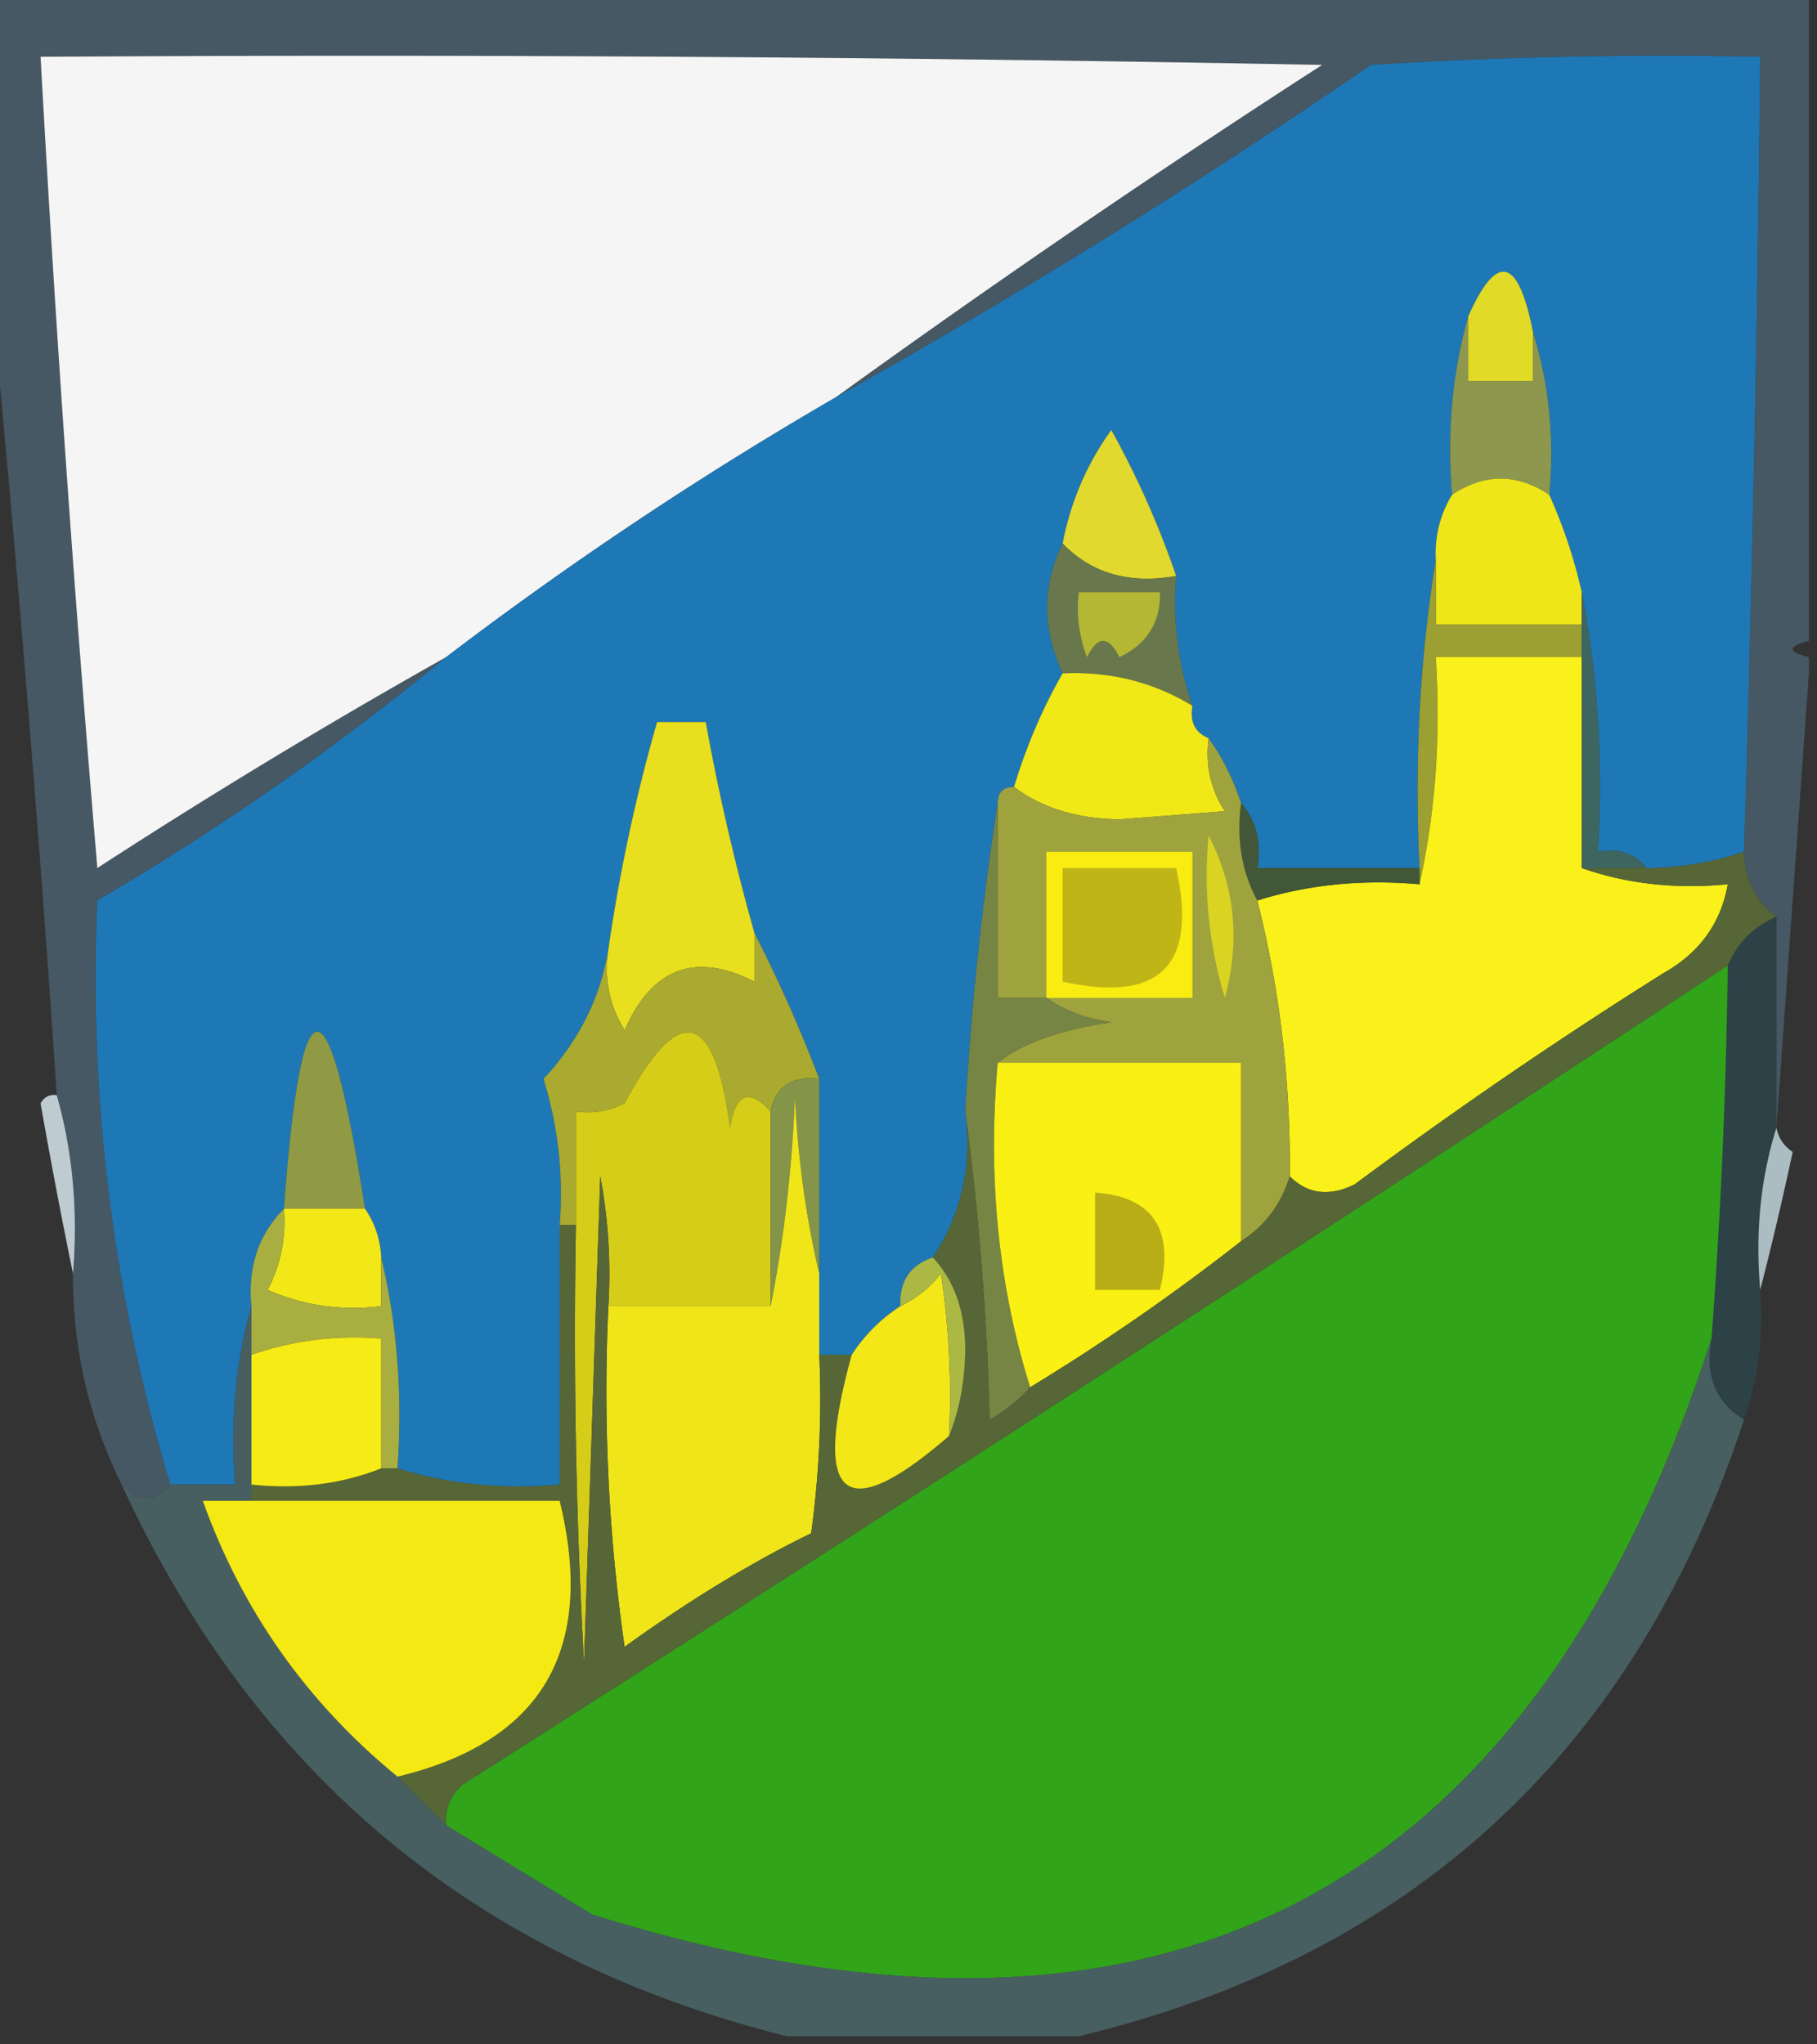 <svg xmlns="http://www.w3.org/2000/svg" width="112" height="126" style="shape-rendering:geometricPrecision;text-rendering:geometricPrecision;image-rendering:optimizeQuality;fill-rule:evenodd;clip-rule:evenodd"><rect width="100%" height="100%" fill="#333333" stroke="none"/><path style="opacity:1" fill="#455863" d="M-.5-.5h112v40c-1.333.333-1.333.667 0 1v1l-2 28v-13c-1.306-.967-1.973-2.3-2-4 .5-16.33.833-32.663 1-49-8.007-.166-16.007 0-24 .5a425.328 425.328 0 0 1-33 20.5A686.978 686.978 0 0 1 81.5 4c-26.331-.5-52.665-.667-79-.5a1678.988 1678.988 0 0 0 3.5 50 394.975 394.975 0 0 1 21.5-13A165.677 165.677 0 0 1 6 55.5c-.53 12.268.97 24.268 4.5 36-.848 1.125-1.848 1.125-3 0-2.024-4.076-3.024-8.41-3-13 .315-3.871-.018-7.538-1-11a1676.772 1676.772 0 0 0-4-49v-19z"/><path style="opacity:1" fill="#f5f5f5" d="M51.5 24.5a229.114 229.114 0 0 0-24 16A394.975 394.975 0 0 0 6 53.5a1678.988 1678.988 0 0 1-3.5-50c26.335-.167 52.669 0 79 .5a686.978 686.978 0 0 0-30 20.5z"/><path style="opacity:1" fill="#1e78b6" d="M107.5 52.5a19.24 19.24 0 0 1-6 1c-.709-.904-1.709-1.237-3-1 .321-5.526-.012-10.86-1-16a31.705 31.705 0 0 0-2-6c.313-3.542-.02-6.875-1-10-.898-4.648-2.231-4.98-4-1-.982 3.462-1.315 7.129-1 11-.734 1.208-1.067 2.541-1 4-.99 6.145-1.323 12.478-1 19h-10c.268-1.599-.066-2.932-1-4-.489-1.495-1.155-2.828-2-4-.838-.342-1.172-1.008-1-2-.888-2.554-1.221-5.221-1-8a55.424 55.424 0 0 0-4-9 17.474 17.474 0 0 0-3 7c-1.267 2.561-1.267 5.228 0 8-1.236 2.149-2.236 4.482-3 7-.667 0-1 .333-1 1a193.234 193.234 0 0 0-2 19c.435 3.338-.232 6.338-2 9-1.406.473-2.073 1.473-2 3a10.174 10.174 0 0 0-3 3h-2v-17a90.252 90.252 0 0 0-4-9 139.994 139.994 0 0 1-3-13h-3a105.818 105.818 0 0 0-3 14c-.487 2.993-1.82 5.66-4 8a23.843 23.843 0 0 1 1 9v16c-3.542.313-6.875-.02-10-1 .318-4.532-.015-8.866-1-13a5.728 5.728 0 0 0-1-3c-2.264-14.559-3.93-14.559-5 0-1.574 1.602-2.24 3.602-2 6-.982 3.462-1.315 7.129-1 11h-4C6.97 79.768 5.47 67.768 6 55.5a165.677 165.677 0 0 0 21.5-15 229.114 229.114 0 0 1 24-16A425.328 425.328 0 0 0 84.5 4c7.993-.5 15.993-.666 24-.5-.167 16.337-.5 32.67-1 49z"/><path style="opacity:1" fill="#e1db27" d="M94.5 20.5v3h-4v-4c1.769-3.98 3.102-3.648 4 1z"/><path style="opacity:1" fill="#8d984e" d="M90.5 19.5v4h4v-3c.98 3.125 1.313 6.458 1 10-2-1.333-4-1.333-6 0-.315-3.871.018-7.538 1-11z"/><path style="opacity:1" fill="#e1d92d" d="M72.5 35.5c-2.888.51-5.221-.157-7-2a17.474 17.474 0 0 1 3-7 55.424 55.424 0 0 1 4 9z"/><path style="opacity:1" fill="#efe61a" d="M95.5 30.5a31.705 31.705 0 0 1 2 6v2h-9v-4c-.067-1.459.266-2.792 1-4 2-1.333 4-1.333 6 0z"/><path style="opacity:1" fill="#9c9f32" d="M88.5 34.5v4h9v2h-9c.32 4.863-.014 9.53-1 14v-1c-.323-6.522.01-12.855 1-19z"/><path style="opacity:1" fill="#68784c" d="M65.5 33.5c1.779 1.843 4.112 2.51 7 2-.221 2.779.112 5.446 1 8-2.416-1.468-5.082-2.135-8-2-1.267-2.772-1.267-5.439 0-8z"/><path style="opacity:1" fill="#b3b733" d="M66.5 36.5h5c.04 1.859-.794 3.192-2.5 4-.667-1.333-1.333-1.333-2 0a8.434 8.434 0 0 1-.5-4z"/><path style="opacity:1" fill="#f9f119" d="M97.5 40.5v13c2.787.977 5.787 1.31 9 1-.421 2.41-1.754 4.243-4 5.5a292.671 292.671 0 0 0-19 13c-1.566.765-2.9.598-4-.5.054-5.852-.612-11.519-2-17 3.125-.98 6.458-1.313 10-1 .986-4.47 1.32-9.137 1-14h9z"/><path style="opacity:1" fill="#f1e818" d="M65.5 41.5c2.918-.135 5.584.532 8 2-.172.992.162 1.658 1 2-.213 1.644.12 3.144 1 4.5l-6.5.5c-2.61-.033-4.777-.7-6.5-2 .764-2.518 1.764-4.851 3-7z"/><path style="opacity:1" fill="#3d6660" d="M97.5 36.5c.988 5.14 1.321 10.474 1 16 1.291-.237 2.291.096 3 1h-4v-17z"/><path style="opacity:1" fill="#e8df1e" d="M46.5 57.5v3c-3.651-1.847-6.318-.847-8 3-.952-1.545-1.285-3.212-1-5 .685-4.74 1.685-9.406 3-14h3c.793 4.38 1.793 8.713 3 13z"/><path style="opacity:1" fill="#415737" d="M76.5 49.5c.934 1.068 1.268 2.401 1 4h10v1c-3.542-.313-6.875.02-10 1-.961-1.765-1.295-3.765-1-6z"/><path style="opacity:1" fill="#2c4247" d="M109.5 56.5v13c-.979 3.125-1.313 6.458-1 10 .221 2.779-.112 5.445-1 8-1.756-1.052-2.423-2.719-2-5 .57-7.654.904-15.32 1-23 .6-1.4 1.6-2.4 3-3z"/><path style="opacity:1" fill="#9ea33d" d="M74.5 45.5c.845 1.172 1.511 2.505 2 4-.295 2.235.039 4.235 1 6 1.388 5.481 2.054 11.148 2 17-.522 1.72-1.522 3.052-3 4v-11h-15c1.492-1.2 3.825-2.033 7-2.5-1.558-.21-2.891-.71-4-1.5h-3v-12c0-.667.333-1 1-1 1.723 1.3 3.89 1.967 6.5 2l6.5-.5c-.88-1.356-1.213-2.856-1-4.5z"/><path style="opacity:1" fill="#f9ec10" d="M64.5 61.5v-9h9v9h-9z"/><path style="opacity:1" fill="#c0b516" d="M65.5 53.5h7c1.333 6-1 8.333-7 7v-7z"/><path style="opacity:1" fill="#d9d322" d="M74.5 51.5c1.625 3.15 1.958 6.483 1 10a25.87 25.87 0 0 1-1-10z"/><path style="opacity:1" fill="#31a41a" d="M106.5 59.5c-.096 7.68-.43 15.346-1 23-11.15 34.576-34.15 46.409-69 35.5a3591.645 3591.645 0 0 1-9-5.5c-.086-.996.248-1.829 1-2.5a5980.56 5980.56 0 0 0 78-50.5z"/><path style="opacity:1" fill="#a9aa2f" d="M46.5 57.5a90.252 90.252 0 0 1 4 9c-1.679-.215-2.679.452-3 2-1.325-1.453-2.158-1.12-2.5 1-.971-7.286-3.138-7.786-6.5-1.5a4.932 4.932 0 0 1-3 .5v7h-1a23.843 23.843 0 0 0-1-9c2.18-2.34 3.513-5.007 4-8-.285 1.788.048 3.455 1 5 1.682-3.847 4.349-4.847 8-3v-3z"/><path style="opacity:1" fill="#778544" d="M61.5 49.5v12h3c1.109.79 2.442 1.29 4 1.5-3.175.467-5.508 1.3-7 2.5-.626 7.084.041 13.75 2 20-.672.767-1.505 1.434-2.5 2a177.62 177.62 0 0 0-1.5-19 193.234 193.234 0 0 1 2-19z"/><path style="opacity:1" fill="#faf014" d="M61.5 65.5h15v11a133.317 133.317 0 0 1-13 9c-1.959-6.25-2.626-12.916-2-20z"/><path style="opacity:1" fill="#d6cd18" d="M47.5 68.5v12h-10a32.437 32.437 0 0 0-.5-8l-1 30c-.5-8.994-.666-17.994-.5-27v-7a4.932 4.932 0 0 0 3-.5c3.362-6.286 5.529-5.786 6.5 1.5.342-2.12 1.175-2.453 2.5-1z"/><path style="opacity:1" fill="#909a44" d="M22.5 74.5h-5c1.07-14.559 2.736-14.559 5 0z"/><path style="opacity:1" fill="#849449" d="M50.5 66.5v12c-.823-3.477-1.323-7.144-1.5-11-.175 4.52-.675 8.853-1.5 13v-12c.321-1.548 1.321-2.215 3-2z"/><path style="opacity:1" fill="#becbd1" d="M3.5 67.5c.982 3.462 1.315 7.129 1 11a379.458 379.458 0 0 1-2-10.5c.228-.399.562-.565 1-.5z"/><path style="opacity:1" fill="#f3e817" d="M17.5 74.5h5c.61.891.943 1.891 1 3v3a13.117 13.117 0 0 1-7-1 9.106 9.106 0 0 0 1-5z"/><path style="opacity:1" fill="#abbcc3" d="M109.5 69.5c.111.617.444 1.117 1 1.5a206.33 206.33 0 0 1-2 8.5c-.313-3.542.021-6.875 1-10z"/><path style="opacity:1" fill="#a8ae40" d="M17.5 74.5a9.106 9.106 0 0 1-1 5 13.117 13.117 0 0 0 7 1v-3c.985 4.134 1.318 8.468 1 13h-1v-8c-2.779-.221-5.445.112-8 1v-3c-.24-2.398.426-4.398 2-6z"/><path style="opacity:1" fill="#f0e519" d="M50.5 78.5v5a60.94 60.94 0 0 1-.5 11c-3.677 1.793-7.51 4.126-11.5 7a111.126 111.126 0 0 1-1-21h10c.825-4.147 1.325-8.48 1.5-13 .177 3.856.677 7.523 1.5 11z"/><path style="opacity:1" fill="#566636" d="M107.5 52.5c.027 1.7.694 3.033 2 4-1.4.6-2.4 1.6-3 3a5980.56 5980.56 0 0 1-78 50.5c-.752.671-1.086 1.504-1 2.5l-3-3c8.909-2.139 12.242-7.806 10-17h-19v-1c2.885.306 5.552-.027 8-1h1c3.125.98 6.458 1.313 10 1v-16h1c-.166 9.006 0 18.006.5 27l1-30c.497 2.646.664 5.313.5 8-.33 7.032.003 14.032 1 21 3.99-2.874 7.823-5.207 11.5-7a60.94 60.94 0 0 0 .5-11h2c-2.473 8.945-.473 10.612 6 5 .661-1.634.994-3.467 1-5.5-.047-2.295-.713-4.129-2-5.5 1.768-2.662 2.435-5.662 2-9a177.62 177.62 0 0 1 1.5 19c.995-.566 1.828-1.233 2.5-2a133.317 133.317 0 0 0 13-9c1.478-.948 2.478-2.28 3-4 1.1 1.098 2.434 1.265 4 .5a292.671 292.671 0 0 1 19-13c2.246-1.257 3.579-3.09 4-5.5-3.213.31-6.213-.023-9-1h4a19.24 19.24 0 0 0 6-1z"/><path style="opacity:1" fill="#f3e717" d="M58.5 88.5c-6.473 5.612-8.473 3.945-6-5a10.174 10.174 0 0 1 3-3c.958-.453 1.792-1.12 2.5-2 .498 3.317.665 6.65.5 10z"/><path style="opacity:1" fill="#abb843" d="M57.5 77.5c1.287 1.371 1.953 3.205 2 5.5-.006 2.033-.339 3.866-1 5.5a50.441 50.441 0 0 0-.5-10c-.708.88-1.542 1.547-2.5 2-.073-1.527.594-2.527 2-3z"/><path style="opacity:1" fill="#b7ae17" d="M67.5 73.5c3.568.26 4.901 2.26 4 6h-4v-6z"/><path style="opacity:1" fill="#475f61" d="M15.5 80.5v12h-3c2.412 6.752 6.412 12.419 12 17l3 3c2.972 1.822 5.972 3.656 9 5.5 34.85 10.909 57.85-.924 69-35.5-.423 2.281.244 3.948 2 5-6.686 20.358-20.353 33.025-41 38h-18c-19.112-4.779-32.778-16.113-41-34 1.152 1.125 2.152 1.125 3 0h4c-.315-3.871.018-7.538 1-11z"/><path style="opacity:1" fill="#f5e914" d="M15.5 92.5h19c2.242 9.194-1.091 14.861-10 17-5.588-4.581-9.588-10.248-12-17h3z"/><path style="opacity:1" fill="#f6eb15" d="M23.5 90.5c-2.448.973-5.115 1.306-8 1v-8c2.555-.888 5.221-1.221 8-1v8z"/></svg>
